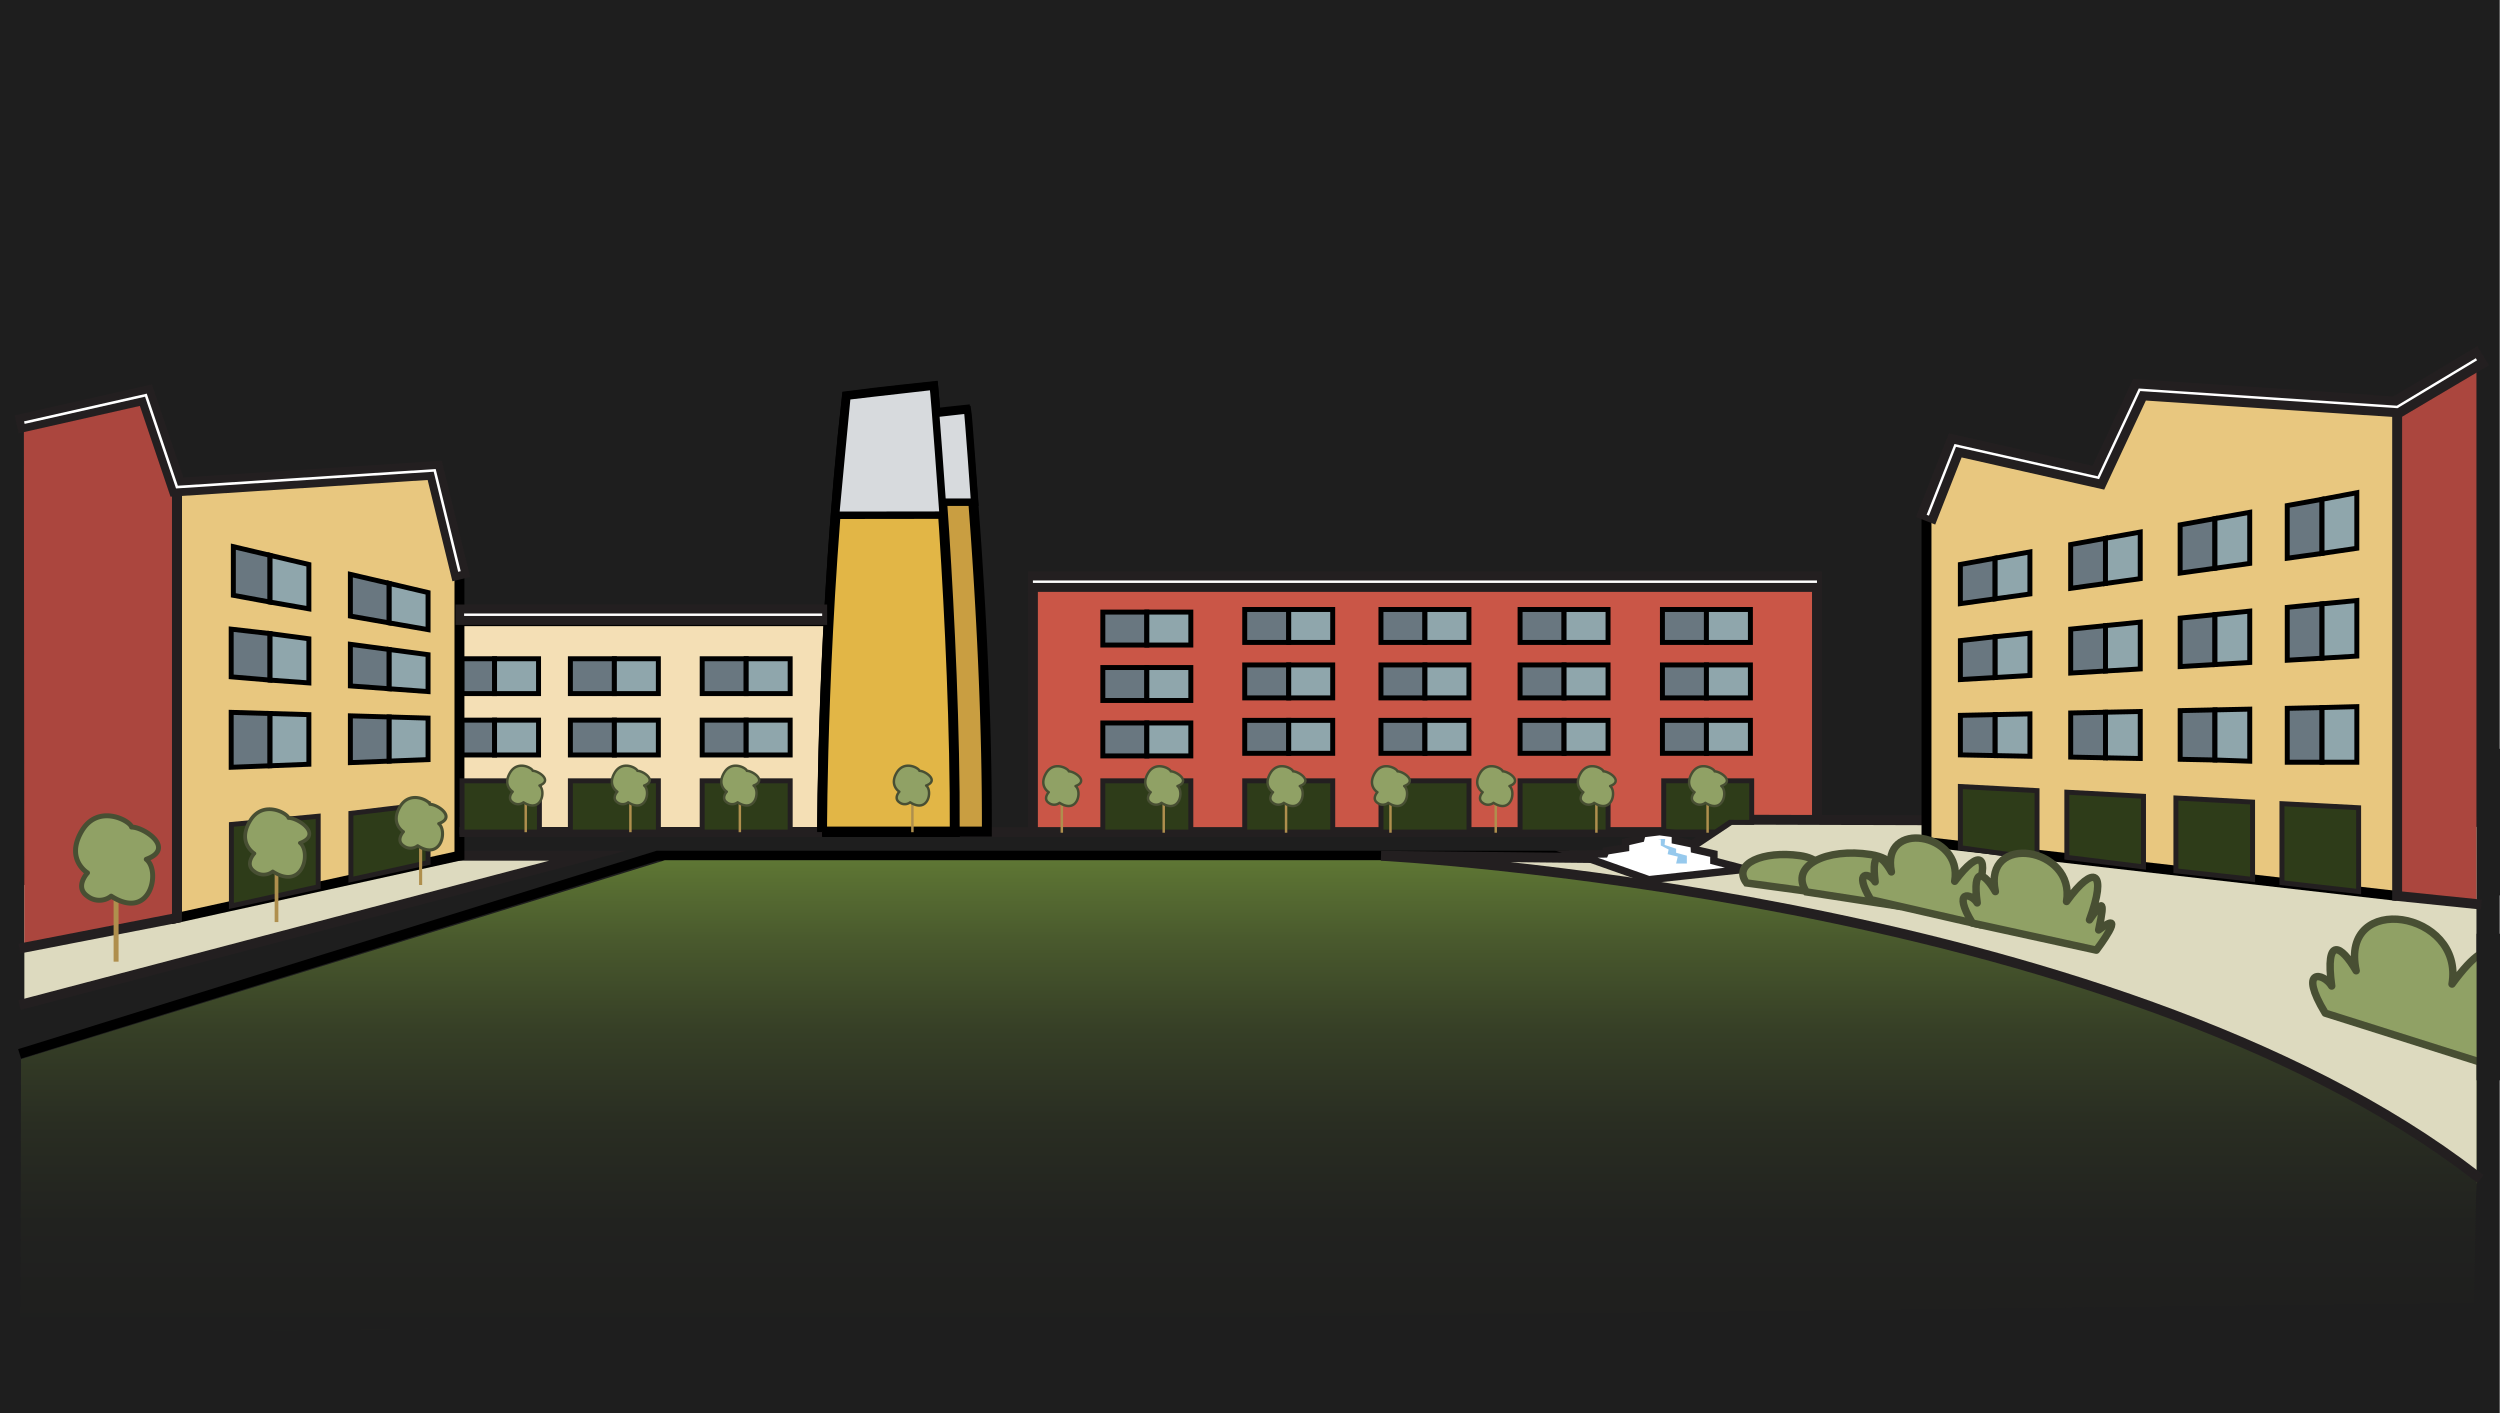<svg xmlns="http://www.w3.org/2000/svg" xmlns:xlink="http://www.w3.org/1999/xlink" viewBox="0 0 1008.27 570"><rect x="0" y="0" width="1008.27" height="570" fill="#808080" stroke="none"/><defs><style>.cls-1{fill:url(#linear-gradient);}.cls-2{fill:#1e1e1e;}.cls-12,.cls-20,.cls-26,.cls-3,.cls-40,.cls-5,.cls-6{fill:none;}.cls-3,.cls-40{stroke:#1e1e1e;}.cls-10,.cls-11,.cls-12,.cls-13,.cls-14,.cls-15,.cls-16,.cls-17,.cls-18,.cls-19,.cls-20,.cls-21,.cls-22,.cls-25,.cls-26,.cls-27,.cls-29,.cls-3,.cls-31,.cls-4,.cls-40,.cls-5,.cls-6,.cls-9{stroke-miterlimit:10;}.cls-4{fill:#dddabf;}.cls-11,.cls-12,.cls-15,.cls-17,.cls-20,.cls-21,.cls-25,.cls-27,.cls-4{stroke:#231f20;}.cls-11,.cls-4,.cls-5{stroke-linecap:square;}.cls-10,.cls-11,.cls-12,.cls-13,.cls-15,.cls-16,.cls-21,.cls-4,.cls-5,.cls-9{stroke-width:4px;}.cls-10,.cls-13,.cls-14,.cls-16,.cls-18,.cls-19,.cls-5,.cls-9{stroke:#000;}.cls-6{stroke:#2a2e3c;stroke-width:6px;}.cls-7{clip-path:url(#clip-path);}.cls-8{fill:url(#linear-gradient-3);}.cls-9{fill:#f4dfb5;}.cls-10{fill:#e8c77f;}.cls-11{fill:#ab463e;}.cls-13{fill:#e2b646;}.cls-14{fill:#d7dadd;}.cls-14,.cls-27,.cls-29,.cls-30{stroke-width:3px;}.cls-15{fill:#ca5647;}.cls-16{fill:#c99e41;}.cls-17{fill:#2e3c19;}.cls-17,.cls-18,.cls-19,.cls-20,.cls-25,.cls-36,.cls-37,.cls-40{stroke-width:2px;}.cls-18{fill:#697780;}.cls-19,.cls-31{fill:#8fa6ac;}.cls-21,.cls-22,.cls-24,.cls-27{fill:#fff;}.cls-22,.cls-26,.cls-31{stroke:#fff;}.cls-23,.cls-25{fill:#231f20;}.cls-28{fill:#96c9ed;}.cls-29,.cls-30,.cls-33,.cls-35,.cls-37,.cls-39{fill:#90a165;stroke:#484f33;}.cls-30,.cls-32,.cls-33,.cls-34,.cls-35,.cls-36,.cls-37,.cls-38,.cls-39{stroke-linejoin:round;}.cls-31{stroke-width:7px;}.cls-32,.cls-34,.cls-36,.cls-38{fill:#484f33;stroke:#af8f4d;}.cls-34,.cls-35{stroke-width:1.25px;}.cls-38,.cls-39{stroke-width:1.5px;}</style><linearGradient id="linear-gradient" x1="8.29" y1="442.35" x2="998.77" y2="442.35" gradientUnits="userSpaceOnUse"><stop offset="0" stop-color="#1e1e1e"/><stop offset="0.23" stop-color="#21221f"/><stop offset="0.44" stop-color="#292d22"/><stop offset="0.64" stop-color="#363f26"/><stop offset="0.83" stop-color="#49592d"/><stop offset="1" stop-color="#5e7634"/></linearGradient><clipPath id="clip-path"><polyline class="cls-1" points="998.77 526.44 998.77 467.07 998.77 427.67 641.89 346.95 268.16 346.95 8.48 427.19 8.29 537.75"/></clipPath><linearGradient id="linear-gradient-3" x1="-3.25" y1="-2.98" x2="-2.19" y2="-2.98" gradientTransform="matrix(0, -178.99, -178.99, 0, -30.28, -44.8)" xlink:href="#linear-gradient"/></defs><title>splash_scene</title><g id="Layer_2" data-name="Layer 2"><g id="green_concrete" data-name="green&amp;concrete"><g id="background"><rect class="cls-2" width="1008" height="570"/><polyline class="cls-3" points="8.29 542.68 998.45 530.44 998.77 477.5"/></g><polyline class="cls-4" points="9.82 345.11 236.99 345.11 9.82 404.84"/><polyline class="cls-5" points="9.82 424.44 265.1 345.11 632.5 345.11 983.34 424.92"/><line class="cls-6" x1="9.63" y1="331.35" x2="9.7" y2="356.18"/><polyline class="cls-1" points="998.77 526.44 998.77 467.07 998.77 427.67 641.89 346.95 268.16 346.95 8.48 427.19 8.29 537.75"/><g class="cls-7"><rect class="cls-8" x="8.29" y="346.95" width="990.48" height="190.8"/></g></g><g id="buildings"><rect class="cls-9" x="180.67" y="250.53" width="159.62" height="85.04"/><polygon class="cls-10" points="71.36 370.2 185.3 345.11 185.3 230.49 175.32 189.7 71.36 196.44 71.36 370.2"/><rect class="cls-2" x="2.32" y="319.27" width="8.39" height="37.67"/><polyline class="cls-11" points="9.82 382.17 71.36 370.2 71.36 196.44 58.8 159.38 9.63 170.44"/><line class="cls-12" x1="185.3" y1="335.57" x2="688.21" y2="335.57"/><path class="cls-13" d="M331.59,335.57s0-87.26,10-175.6c12.76-1.7,34.8-4,34.8-4s9,97,8.71,179.61H331.59"/><path class="cls-14" d="M341.63,160S337.34,204.29,337,208l43.38-.06s-3.5-49.34-4-52C356.39,158.17,341.63,160,341.63,160Z"/><rect class="cls-15" x="416.58" y="234.6" width="316.22" height="100.98"/><path class="cls-4" d="M998.77,331.5l-300.71-.92L674.41,346.4,557,345.14s294.68,15.14,441.8,129.15"/><g id="Layer_4" data-name="Layer 4"><polyline class="cls-10" points="966.79 361.34 776.97 339.59 776.97 209.1 788.56 179.64 846.29 192.67 862.88 157.2 966.79 164.12"/><polyline class="cls-11" points="998.77 144.89 966.79 164.12 966.79 361.34 998.77 364.62"/></g><path class="cls-16" d="M344.51,329.17a1577.69,1577.69,0,0,1,10-159.88c12.76-1.7,34.8-4,34.8-4s8.95,87.43,8.7,170.08H344.51Z"/><path class="cls-13" d="M331.55,335.36s0-87.26,10-175.6c12.76-1.7,34.8-4,34.8-4s9,97,8.71,179.61H331.55"/><path class="cls-14" d="M365.37,168.15s-3.07,31.72-3.28,34.39l31,0s-2.51-35.31-2.87-37.23C375.94,166.86,365.37,168.15,365.37,168.15Z"/><path class="cls-14" d="M341.58,159.76s-4.29,44.32-4.58,48.06l43.38-.06s-3.5-49.34-4-52C356.35,158,341.58,159.76,341.58,159.76Z"/></g><g id="windows"><rect class="cls-17" x="283.2" y="314.91" width="35.49" height="20.67"/><rect class="cls-17" x="444.78" y="314.91" width="35.49" height="20.67"/><rect class="cls-17" x="502.01" y="314.91" width="35.49" height="20.67"/><rect class="cls-17" x="556.97" y="314.91" width="35.49" height="20.67"/><rect class="cls-17" x="613.06" y="314.91" width="35.49" height="20.67"/><polygon class="cls-17" points="697.67 331.64 706.47 331.67 706.47 314.91 670.99 314.91 670.99 335.57 691.88 335.57 697.67 331.64"/><rect class="cls-17" x="230.04" y="314.91" width="35.49" height="20.67"/><rect class="cls-17" x="186.35" y="314.91" width="31.19" height="20.67"/><polygon class="cls-17" points="172.64 347.9 172.64 324.28 141.52 328.03 141.52 354.75 172.64 347.9"/><polygon class="cls-17" points="128.33 357.66 128.33 329.19 93.33 332.51 93.33 365.37 128.33 357.66"/><polygon class="cls-17" points="790.63 341.88 790.63 317.21 821.55 318.86 821.55 346.2 790.63 341.88"/><polygon class="cls-17" points="833.57 345.77 833.57 319.5 864.49 321.15 864.49 349.62 833.57 345.77"/><polygon class="cls-17" points="877.56 351.22 877.56 321.84 908.48 323.49 908.48 354.66 877.56 351.22"/><polygon class="cls-17" points="920.33 356.01 920.33 324.13 951.25 325.77 951.25 359.56 920.33 356.01"/><polygon class="cls-18" points="790.64 288.51 790.64 304.45 804.67 304.73 804.67 288.21 790.64 288.51"/><polygon class="cls-19" points="804.67 288.21 804.67 304.73 818.69 305.01 818.69 287.91 804.67 288.21"/><polygon class="cls-18" points="790.64 258.36 790.64 274.08 804.67 273.25 804.67 256.79 790.64 258.36"/><polygon class="cls-19" points="804.67 256.79 804.67 273.25 818.69 272.42 818.69 255.38 804.67 256.79"/><polygon class="cls-18" points="93.24 287.3 93.24 309.45 108.91 308.84 108.91 287.76 93.24 287.3"/><polygon class="cls-19" points="108.91 287.76 108.91 308.84 124.57 308.23 124.57 288.22 108.91 287.76"/><polygon class="cls-18" points="93.24 253.74 93.24 272.97 108.91 274.29 108.91 255.53 93.24 253.74"/><polygon class="cls-19" points="108.91 255.53 108.91 274.29 124.57 275.43 124.57 257.62 108.91 255.53"/><polygon class="cls-18" points="94.11 220.47 94.11 240.09 108.91 242.82 108.91 223.97 94.11 220.47"/><polygon class="cls-19" points="108.91 223.97 108.91 242.82 124.57 245.55 124.57 227.66 108.91 223.97"/><polygon class="cls-18" points="141.31 288.7 141.31 307.57 156.97 306.96 156.97 289.16 141.31 288.7"/><polygon class="cls-19" points="156.97 289.16 156.97 306.96 172.64 306.35 172.64 289.62 156.97 289.16"/><polygon class="cls-18" points="141.31 259.85 141.31 276.64 156.97 277.78 156.97 261.94 141.31 259.85"/><polygon class="cls-19" points="156.97 261.94 156.97 277.78 172.64 278.92 172.64 264.03 156.97 261.94"/><polygon class="cls-18" points="141.31 231.64 141.31 248.47 156.97 251.21 156.97 235.29 141.31 231.64"/><polygon class="cls-19" points="156.97 235.29 156.97 251.21 172.64 253.94 172.64 238.98 156.97 235.29"/><polygon class="cls-18" points="790.63 227.65 790.63 243.46 804.65 241.51 804.65 225.12 790.63 227.65"/><polygon class="cls-19" points="804.65 225.12 804.65 241.51 818.68 239.56 818.68 222.59 804.65 225.12"/><polygon class="cls-18" points="835.13 287.55 835.13 305.34 849.16 305.63 849.16 287.25 835.13 287.55"/><polygon class="cls-19" points="849.16 287.25 849.16 305.63 863.18 305.91 863.18 286.95 849.16 287.25"/><polygon class="cls-18" points="835.13 253.73 835.13 271.45 849.16 270.62 849.16 252.32 835.13 253.73"/><polygon class="cls-19" points="849.16 252.32 849.16 270.62 863.18 269.79 863.18 250.91 849.16 252.32"/><polygon class="cls-18" points="835.12 219.63 835.12 237.28 849.15 235.32 849.15 217.1 835.12 219.63"/><polygon class="cls-19" points="849.15 217.1 849.15 235.32 863.17 233.38 863.17 214.58 849.15 217.1"/><polygon class="cls-18" points="879.28 286.6 879.28 306.23 893.31 306.51 893.31 286.3 879.28 286.6"/><polygon class="cls-19" points="893.31 286.3 893.31 306.51 907.34 307 907.34 286 893.31 286.3"/><polygon class="cls-18" points="879.28 249.29 879.28 268.84 893.31 268.01 893.31 247.88 879.28 249.29"/><polygon class="cls-19" points="893.31 247.88 893.31 268.01 907.34 267.18 907.34 246.47 893.31 247.88"/><polygon class="cls-18" points="879.27 211.68 879.27 231.14 893.3 229.19 893.3 209.15 879.27 211.68"/><polygon class="cls-19" points="893.3 209.15 893.3 229.19 907.33 227.24 907.33 206.62 893.3 209.15"/><polygon class="cls-18" points="922.47 285.68 922.47 307.41 936.5 307.41 936.5 285.37 922.47 285.68"/><polygon class="cls-19" points="936.5 285.37 936.5 307.41 950.53 307.41 950.53 284.99 936.5 285.37"/><polygon class="cls-18" points="922.47 244.95 922.47 266.28 936.5 265.45 936.5 243.54 922.47 244.95"/><polygon class="cls-19" points="936.5 243.54 936.5 265.45 950.53 264.61 950.53 242.19 936.5 243.54"/><polygon class="cls-18" points="922.46 203.9 922.46 225.14 936.49 223.19 936.49 201.37 922.46 203.9"/><polygon class="cls-19" points="936.49 201.37 936.49 223.19 950.52 221.13 950.52 198.71 936.49 201.37"/><rect class="cls-18" x="283.2" y="290.44" width="17.74" height="14.05"/><rect class="cls-19" x="300.94" y="290.44" width="17.74" height="14.05"/><rect class="cls-18" x="283.2" y="265.68" width="17.74" height="14.05"/><rect class="cls-19" x="300.94" y="265.68" width="17.74" height="14.05"/><rect class="cls-18" x="230.04" y="290.44" width="17.74" height="14.05"/><rect class="cls-19" x="247.78" y="290.44" width="17.74" height="14.05"/><rect class="cls-18" x="230.04" y="265.68" width="17.74" height="14.05"/><rect class="cls-19" x="247.78" y="265.68" width="17.74" height="14.05"/><rect class="cls-18" x="186.35" y="290.44" width="13.11" height="14.05"/><rect class="cls-19" x="199.46" y="290.44" width="17.74" height="14.05"/><rect class="cls-18" x="186.35" y="265.68" width="13.11" height="14.05"/><rect class="cls-19" x="199.46" y="265.68" width="17.74" height="14.05"/><rect class="cls-18" x="444.78" y="291.58" width="17.74" height="13.29"/><rect class="cls-19" x="462.53" y="291.58" width="17.74" height="13.29"/><rect class="cls-18" x="444.78" y="269.22" width="17.74" height="13.29"/><rect class="cls-19" x="462.53" y="269.22" width="17.74" height="13.29"/><rect class="cls-18" x="444.78" y="246.86" width="17.74" height="13.29"/><rect class="cls-19" x="462.53" y="246.86" width="17.74" height="13.29"/><rect class="cls-18" x="502.01" y="290.53" width="17.74" height="13.29"/><rect class="cls-19" x="519.75" y="290.53" width="17.74" height="13.29"/><rect class="cls-18" x="502.01" y="268.18" width="17.74" height="13.29"/><rect class="cls-19" x="519.75" y="268.18" width="17.74" height="13.29"/><rect class="cls-18" x="502.01" y="245.81" width="17.74" height="13.29"/><rect class="cls-19" x="519.75" y="245.81" width="17.74" height="13.29"/><rect class="cls-18" x="556.95" y="290.53" width="17.74" height="13.29"/><rect class="cls-19" x="574.69" y="290.53" width="17.74" height="13.29"/><rect class="cls-18" x="556.95" y="268.18" width="17.74" height="13.29"/><rect class="cls-19" x="574.69" y="268.18" width="17.74" height="13.29"/><rect class="cls-18" x="556.95" y="245.81" width="17.74" height="13.29"/><rect class="cls-19" x="574.69" y="245.81" width="17.74" height="13.29"/><rect class="cls-18" x="613.06" y="290.53" width="17.74" height="13.29"/><rect class="cls-19" x="630.8" y="290.53" width="17.74" height="13.29"/><rect class="cls-18" x="613.06" y="268.18" width="17.74" height="13.29"/><rect class="cls-19" x="630.8" y="268.18" width="17.74" height="13.29"/><rect class="cls-18" x="613.06" y="245.81" width="17.74" height="13.29"/><rect class="cls-19" x="630.8" y="245.81" width="17.74" height="13.29"/><rect class="cls-18" x="670.47" y="290.53" width="17.74" height="13.29"/><rect class="cls-19" x="688.21" y="290.53" width="17.74" height="13.29"/><rect class="cls-18" x="670.47" y="268.18" width="17.74" height="13.29"/><rect class="cls-19" x="688.21" y="268.18" width="17.74" height="13.29"/><rect class="cls-18" x="670.47" y="245.81" width="17.74" height="13.29"/><rect class="cls-19" x="688.21" y="245.81" width="17.74" height="13.29"/><path class="cls-20" d="M260.69,444.89"/></g><g id="rooftops"><rect class="cls-21" x="416.58" y="232.49" width="316.22" height="4.22"/><line class="cls-22" x1="416.58" y1="234.6" x2="732.8" y2="234.6"/><rect class="cls-21" x="185.73" y="245.81" width="145.86" height="4.22"/><line class="cls-22" x1="187.18" y1="247.92" x2="331.59" y2="247.92"/><polygon class="cls-23" points="172.47 193.58 68.77 200.31 56.41 163.71 7.54 174.74 5.92 167.54 61.27 155.04 73.95 192.58 178.17 185.82 189.63 232.69 182.46 234.44 172.47 193.58"/><polygon class="cls-24" points="184.78 230.61 174.91 190.25 70.99 197 58.49 159.99 9.93 170.96 9.7 169.93 59.19 158.76 71.73 195.89 175.72 189.15 185.81 230.36 184.78 230.61"/><polygon class="cls-25" points="779.92 210.26 774.03 207.94 786.61 175.95 844.51 189.03 860.94 153.9 965.57 160.87 998.77 140.98 1002.45 146.97 968.01 167.37 864.83 160.5 848.08 196.32 790.51 183.32 779.92 210.26"/><polyline class="cls-26" points="777.49 207.79 788.56 179.64 846.29 192.67 862.88 157.2 966.79 164.12 998.77 144.89"/></g><g id="shrubbery"><g id="fountain"><polygon class="cls-27" points="635.73 344.46 665 354.8 703.9 350.56 691.23 347.23 691.23 344.39 683.38 342.58 683.27 340.51 675.7 338.93 675.7 336.26 669.34 335.41 662.27 336.26 661.77 338.23 655.59 339.65 655.59 341.96 647.67 343.23 647.16 344.39 635.73 344.46"/><polygon class="cls-28" points="668.65 338.38 669.81 338.57 669.81 340.99 672.97 342.63 672.57 344.5 676.65 345.48 675.99 348.26 680.32 348.26 680.32 345.1 675.99 343.93 675.99 342.3 671.34 340.75 671.59 338.38 668.65 338.38"/></g><path class="cls-29" d="M704.37,356.1,735,360.28s5.63-13.11-9.12-15.2S698.53,348.34,704.37,356.1Z"/><path class="cls-29" d="M728.53,359.71l37,5.72s6.79-17.92-11-20.77S721.49,349.1,728.53,359.71Z"/><path class="cls-30" d="M754.48,362.83,798.89,373s12-15.55.89-7.24c2.77-12.34.91-9.55-3.26-3.66,6.59-17.41,2-20.34-8.18-6.67,3.52-19.58-29.94-25.16-25.52-3.77-3.89-6.88-8.25-9.5-6.56,4C754.15,352,747.17,350.57,754.48,362.83Z"/><path class="cls-30" d="M795.48,372.28l50,10.93s13.31-17.59.93-8.15c3-13.89.93-10.74-3.7-4.07,7.22-19.63,2-22.87-9.26-7.41,3.76-22-33.89-28-28.7-4-4.44-7.69-9.37-10.59-7.33,4.57C795,360.12,787.14,358.58,795.48,372.28Z"/><path class="cls-30" d="M999.92,385c-2.83,1.86-6.57,5.8-11,11.88,5.07-29.68-45.64-37.66-38.66-5.36-6-10.35-12.62-14.26-9.87,6.16-3.24-5.45-13.82-7.53-2.6,10.93l60.92,19.26,4.29,1.36"/><line class="cls-31" x1="407.06" y1="298.89" x2="407.06" y2="298.89"/><line class="cls-32" x1="298.39" y1="318.45" x2="298.39" y2="335.63"/><path class="cls-33" d="M297.48,323.58a3.52,3.52,0,0,1-4.36,0c-2.43-1.69,0-4.28,0-4.28s-4.12-2.47-1.08-7.65,9-1.91,9.18-.77c2.32,0,8.14,3.94,2.71,5.94C306.65,318.92,304.76,328.23,297.48,323.58Z"/><line class="cls-32" x1="367.98" y1="318.45" x2="367.98" y2="335.63"/><path class="cls-33" d="M367.07,323.58a3.52,3.52,0,0,1-4.36,0c-2.43-1.69,0-4.28,0-4.28s-4.12-2.47-1.08-7.65,9-1.91,9.18-.77c2.32,0,8.14,3.94,2.71,5.94C376.23,318.92,374.35,328.23,367.07,323.58Z"/><line class="cls-32" x1="428.24" y1="318.66" x2="428.24" y2="335.84"/><path class="cls-33" d="M427.33,323.79a3.52,3.52,0,0,1-4.36,0c-2.43-1.69,0-4.28,0-4.28s-4.12-2.47-1.08-7.65,9-1.91,9.18-.77c2.32,0,8.14,3.94,2.71,5.94C436.49,319.14,434.61,328.45,427.33,323.79Z"/><line class="cls-32" x1="469.34" y1="318.66" x2="469.34" y2="335.84"/><path class="cls-33" d="M468.44,323.79a3.52,3.52,0,0,1-4.36,0c-2.43-1.69,0-4.28,0-4.28S460,317,463,311.86s9-1.91,9.18-.77c2.32,0,8.14,3.94,2.71,5.94C477.6,319.14,475.71,328.45,468.44,323.79Z"/><line class="cls-32" x1="518.68" y1="318.66" x2="518.68" y2="335.84"/><path class="cls-33" d="M517.77,323.79a3.52,3.52,0,0,1-4.36,0c-2.43-1.69,0-4.28,0-4.28s-4.12-2.47-1.08-7.65,9-1.91,9.18-.77c2.32,0,8.14,3.94,2.71,5.94C526.93,319.14,525,328.45,517.77,323.79Z"/><line class="cls-32" x1="560.79" y1="318.66" x2="560.79" y2="335.84"/><path class="cls-33" d="M559.88,323.79a3.52,3.52,0,0,1-4.36,0c-2.43-1.69,0-4.28,0-4.28s-4.12-2.47-1.08-7.65,9-1.91,9.18-.77c2.32,0,8.14,3.94,2.71,5.94C569,319.14,567.16,328.45,559.88,323.79Z"/><line class="cls-32" x1="603.24" y1="318.66" x2="603.24" y2="335.84"/><path class="cls-33" d="M602.33,323.79a3.52,3.52,0,0,1-4.36,0c-2.43-1.69,0-4.28,0-4.28s-4.12-2.47-1.08-7.65,9-1.91,9.18-.77c2.32,0,8.14,3.94,2.71,5.94C611.49,319.14,609.61,328.45,602.33,323.79Z"/><line class="cls-32" x1="643.84" y1="318.66" x2="643.84" y2="335.84"/><path class="cls-33" d="M642.93,323.79a3.52,3.52,0,0,1-4.36,0c-2.43-1.69,0-4.28,0-4.28s-4.12-2.47-1.08-7.65,9-1.91,9.18-.77c2.32,0,8.14,3.94,2.71,5.94C652.09,319.14,650.21,328.45,642.93,323.79Z"/><line class="cls-32" x1="688.69" y1="318.66" x2="688.69" y2="335.84"/><path class="cls-33" d="M687.78,323.79a3.52,3.52,0,0,1-4.36,0c-2.43-1.69,0-4.28,0-4.28s-4.12-2.47-1.08-7.65,9-1.91,9.18-.77c2.32,0,8.14,3.94,2.71,5.94C696.94,319.14,695.06,328.45,687.78,323.79Z"/><line class="cls-32" x1="212.03" y1="318.45" x2="212.03" y2="335.63"/><path class="cls-33" d="M211.13,323.58a3.52,3.52,0,0,1-4.36,0c-2.43-1.69,0-4.28,0-4.28s-4.12-2.47-1.08-7.65,9-1.91,9.18-.77c2.32,0,8.14,3.94,2.71,5.94C220.29,318.92,218.4,328.23,211.13,323.58Z"/><line class="cls-34" x1="169.64" y1="334.34" x2="169.64" y2="356.94"/><path class="cls-35" d="M168.44,341.09a4.63,4.63,0,0,1-5.73,0c-3.2-2.23,0-5.64,0-5.64s-5.43-3.25-1.42-10.07,11.81-2.51,12.09-1c3.06,0,10.71,5.19,3.56,7.81C180.5,335,178,347.22,168.44,341.09Z"/><line class="cls-36" x1="46.82" y1="350.17" x2="46.82" y2="387.86"/><path class="cls-37" d="M44.84,361.43a7.72,7.72,0,0,1-9.56,0c-5.33-3.71,0-9.4,0-9.4s-9-5.41-2.37-16.78,19.69-4.19,20.15-1.69c5.09,0,17.86,8.65,5.94,13C64.93,351.22,60.8,371.64,44.84,361.43Z"/><line class="cls-38" x1="111.52" y1="342.76" x2="111.52" y2="371.88"/><path class="cls-39" d="M110,351.46a6,6,0,0,1-7.39,0c-4.12-2.87,0-7.26,0-7.26s-7-4.18-1.83-13,15.22-3.24,15.57-1.3c3.94,0,13.8,6.69,4.59,10.06C125.51,343.57,122.32,359.35,110,351.46Z"/><line class="cls-32" x1="254.25" y1="318.45" x2="254.25" y2="335.63"/><path class="cls-33" d="M253.34,323.58a3.52,3.52,0,0,1-4.36,0c-2.43-1.69,0-4.28,0-4.28s-4.12-2.47-1.08-7.65,9-1.91,9.18-.77c2.32,0,8.14,3.94,2.71,5.94C262.5,318.92,260.62,328.23,253.34,323.58Z"/></g><g id="Layer_15" data-name="Layer 15"><polyline class="cls-40" points="172.64 535.98 998.77 526.44 999.69 477.23"/><rect class="cls-2" x="998.83" y="376.58" width="9.44" height="59.12"/><rect class="cls-2" x="999.04" y="302" width="9.23" height="59.12"/></g></g></svg>